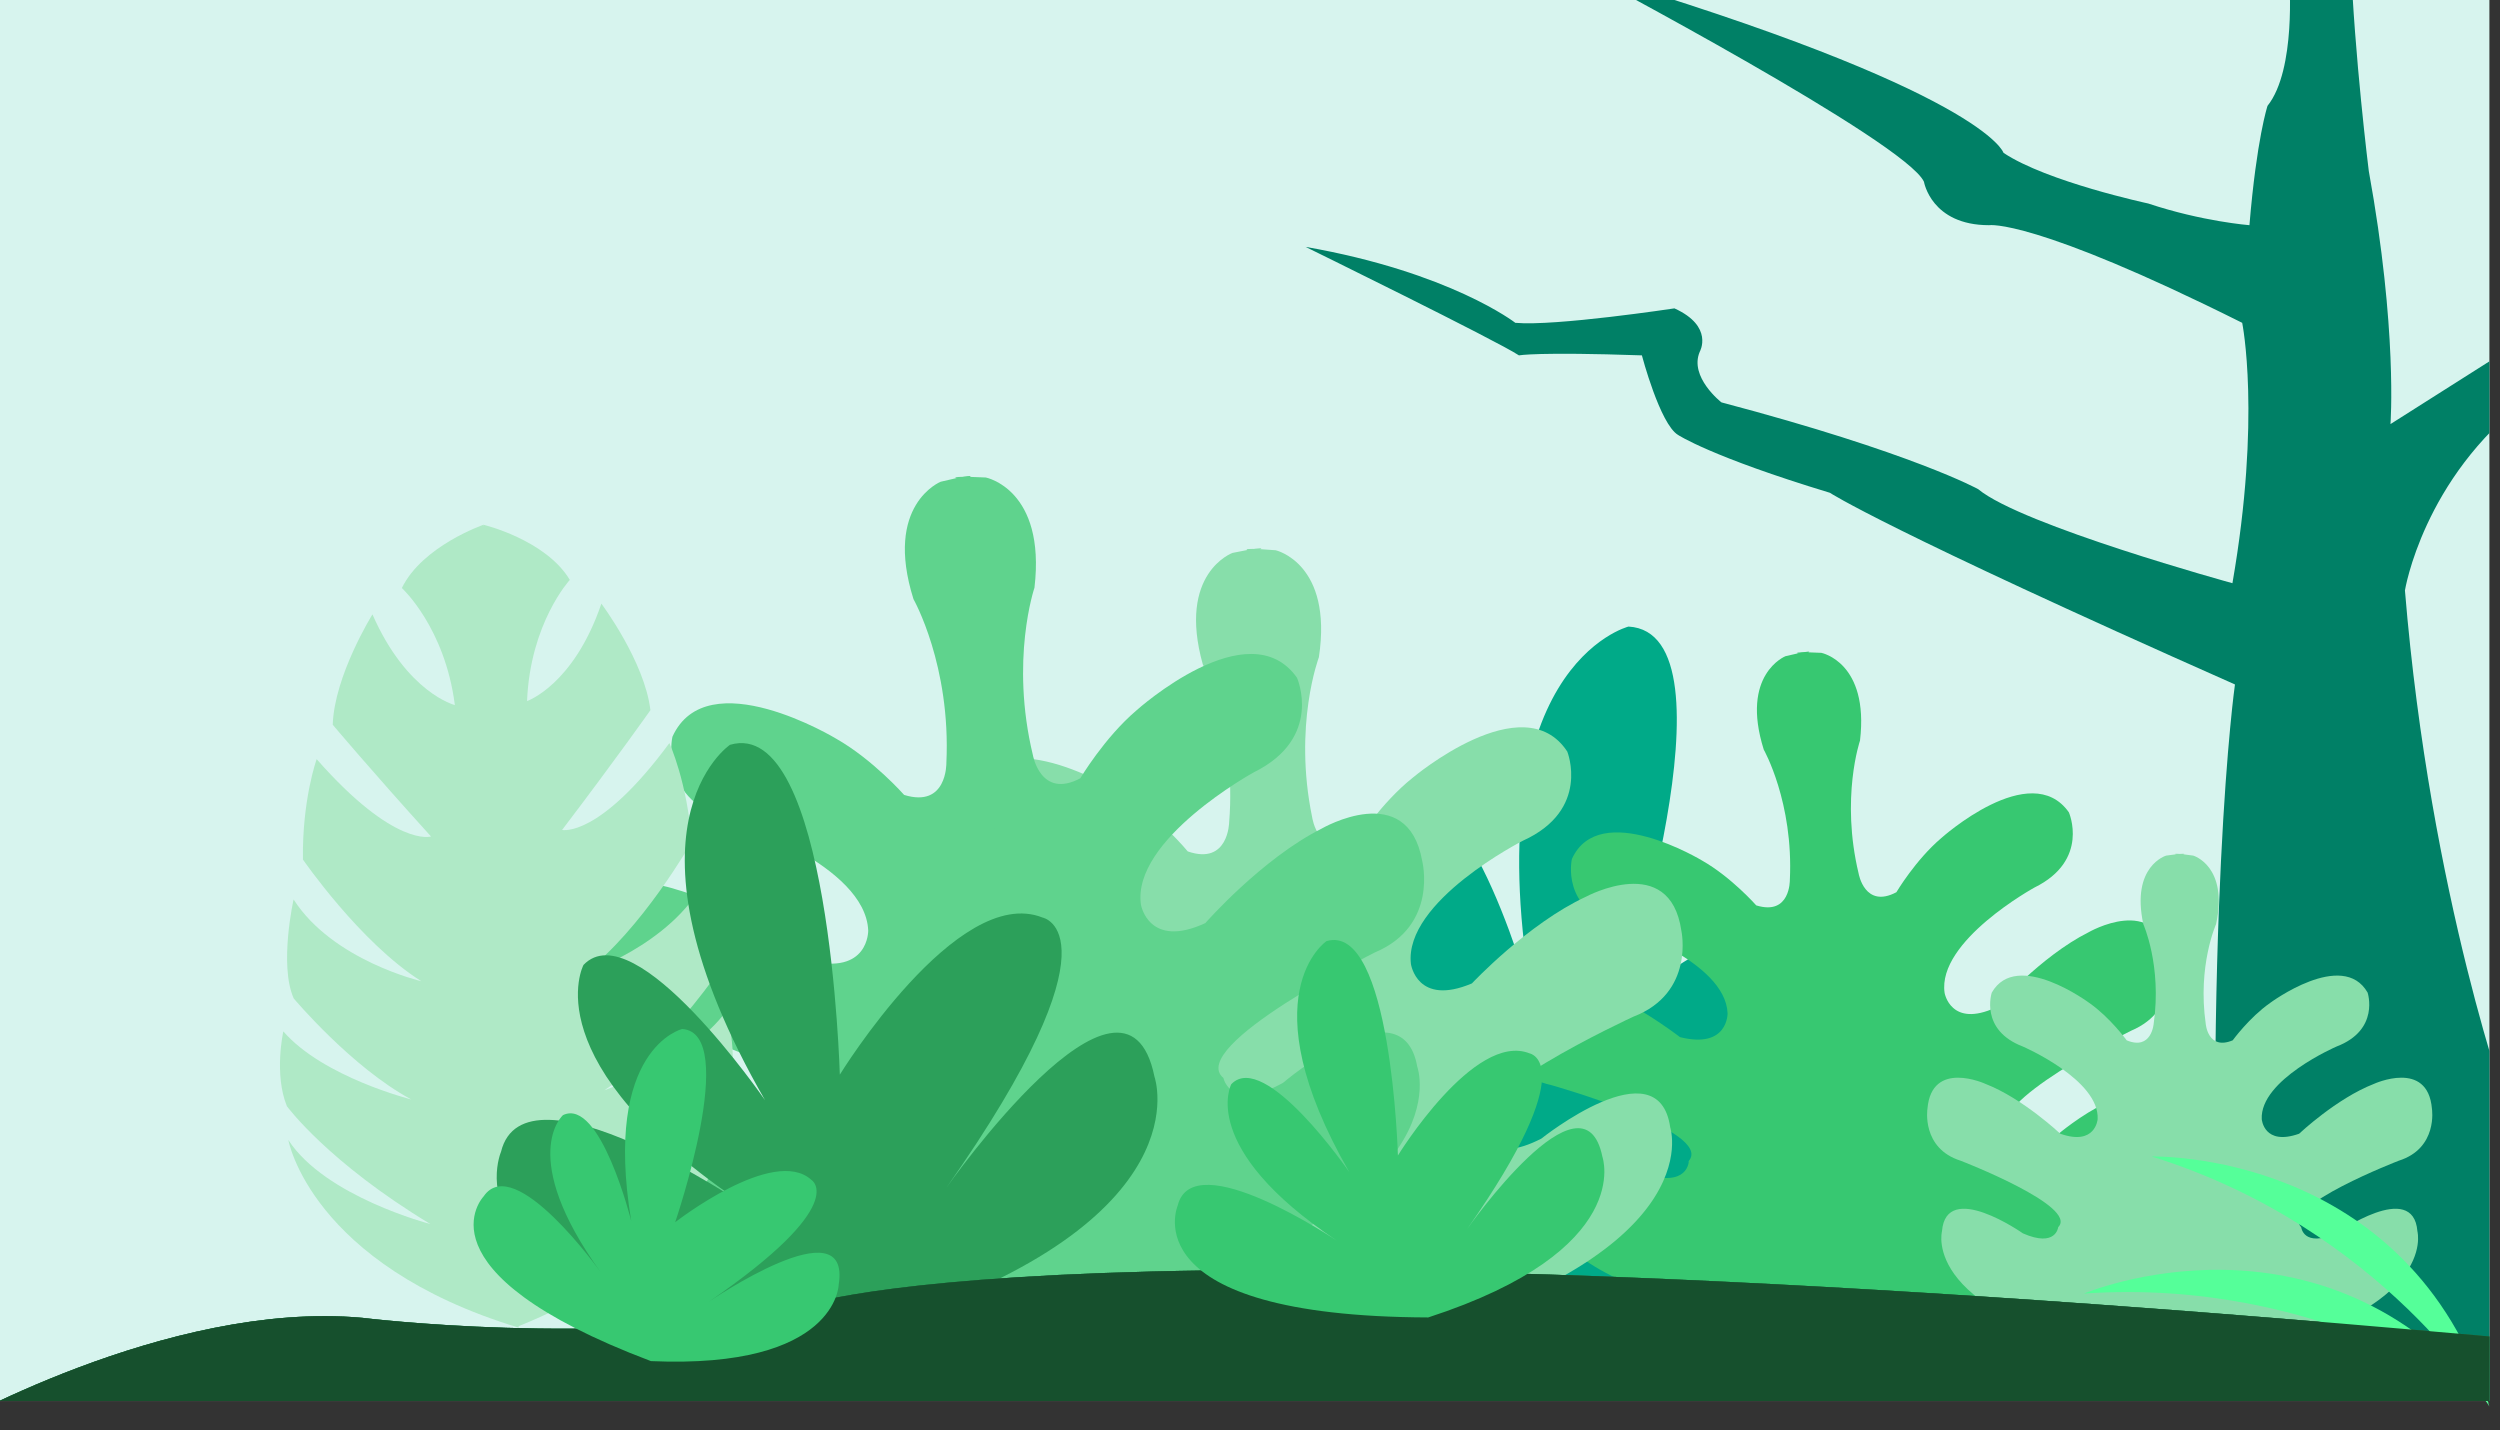 <?xml version="1.0" encoding="UTF-8" standalone="no"?>
<!-- Created with Inkscape (http://www.inkscape.org/) -->

<svg
   xmlns:dc="http://purl.org/dc/elements/1.1/"
   xmlns:cc="http://creativecommons.org/ns#"
   xmlns:rdf="http://www.w3.org/1999/02/22-rdf-syntax-ns#"
   xmlns:svg="http://www.w3.org/2000/svg"
   xmlns="http://www.w3.org/2000/svg"
   xmlns:xlink="http://www.w3.org/1999/xlink"
   xmlns:sodipodi="http://sodipodi.sourceforge.net/DTD/sodipodi-0.dtd"
   xmlns:inkscape="http://www.inkscape.org/namespaces/inkscape"
   width="477.518mm"
   height="273.202mm"
   viewBox="0 0 477.518 273.202"
   version="1.1"
   id="svg8"
   inkscape:version="0.92.4 (5da689c313, 2019-01-14)"
   sodipodi:docname="forest.svg">
  <rect x="0" y="0" width="477.518" height="273.202" fill="#333333" stroke="none"/>
  <defs
     id="defs2">
    <linearGradient
       inkscape:collect="always"
       id="linearGradient1154">
      <stop
         style="stop-color:#2ca05a;stop-opacity:1;"
         offset="0"
         id="stop1150" />
      <stop
         style="stop-color:#2ca05a;stop-opacity:0;"
         offset="1"
         id="stop1152" />
    </linearGradient>
    <linearGradient
       inkscape:collect="always"
       id="linearGradient1138">
      <stop
         style="stop-color:#2ca05a;stop-opacity:1;"
         offset="0"
         id="stop1134" />
      <stop
         style="stop-color:#2ca05a;stop-opacity:0;"
         offset="1"
         id="stop1136" />
    </linearGradient>
    <linearGradient
       inkscape:collect="always"
       id="linearGradient1006">
      <stop
         style="stop-color:#87deaa;stop-opacity:1;"
         offset="0"
         id="stop1002" />
      <stop
         style="stop-color:#87deaa;stop-opacity:0;"
         offset="1"
         id="stop1004" />
    </linearGradient>
    <linearGradient
       inkscape:collect="always"
       id="linearGradient988">
      <stop
         style="stop-color:#afe9c6;stop-opacity:1;"
         offset="0"
         id="stop984" />
      <stop
         style="stop-color:#afe9c6;stop-opacity:0;"
         offset="1"
         id="stop986" />
    </linearGradient>
    <linearGradient
       inkscape:collect="always"
       id="linearGradient978">
      <stop
         style="stop-color:#2ca05a;stop-opacity:1;"
         offset="0"
         id="stop974" />
      <stop
         style="stop-color:#2ca05a;stop-opacity:0;"
         offset="1"
         id="stop976" />
    </linearGradient>
    <clipPath
       clipPathUnits="userSpaceOnUse"
       id="clipPath823">
      <rect
         y="22.589"
         x="-240.393"
         height="267.607"
         width="475.494"
         id="rect825"
         style="opacity:1;fill:#e6e6e6;fill-opacity:1;stroke:none;stroke-width:0.365;stroke-linecap:round;stroke-linejoin:round;stroke-miterlimit:4;stroke-dasharray:none;stroke-dashoffset:0;stroke-opacity:1" />
    </clipPath>
    <clipPath
       clipPathUnits="userSpaceOnUse"
       id="clipPath831">
      <rect
         y="22.589"
         x="-240.393"
         height="267.607"
         width="475.494"
         id="rect833"
         style="opacity:1;fill:#e6e6e6;fill-opacity:1;stroke:none;stroke-width:0.365;stroke-linecap:round;stroke-linejoin:round;stroke-miterlimit:4;stroke-dasharray:none;stroke-dashoffset:0;stroke-opacity:1" />
    </clipPath>
    <clipPath
       clipPathUnits="userSpaceOnUse"
       id="clipPath839">
      <rect
         y="22.589"
         x="-240.393"
         height="267.607"
         width="475.494"
         id="rect841"
         style="opacity:1;fill:#e6e6e6;fill-opacity:1;stroke:none;stroke-width:0.365;stroke-linecap:round;stroke-linejoin:round;stroke-miterlimit:4;stroke-dasharray:none;stroke-dashoffset:0;stroke-opacity:1" />
    </clipPath>
    <clipPath
       clipPathUnits="userSpaceOnUse"
       id="clipPath847">
      <rect
         y="22.589"
         x="-240.393"
         height="267.607"
         width="475.494"
         id="rect849"
         style="opacity:1;fill:#e6e6e6;fill-opacity:1;stroke:none;stroke-width:0.365;stroke-linecap:round;stroke-linejoin:round;stroke-miterlimit:4;stroke-dasharray:none;stroke-dashoffset:0;stroke-opacity:1" />
    </clipPath>
    <clipPath
       clipPathUnits="userSpaceOnUse"
       id="clipPath855">
      <rect
         y="22.589"
         x="-240.393"
         height="267.607"
         width="475.494"
         id="rect857"
         style="opacity:1;fill:#e6e6e6;fill-opacity:1;stroke:none;stroke-width:0.365;stroke-linecap:round;stroke-linejoin:round;stroke-miterlimit:4;stroke-dasharray:none;stroke-dashoffset:0;stroke-opacity:1" />
    </clipPath>
    <clipPath
       clipPathUnits="userSpaceOnUse"
       id="clipPath865">
      <rect
         y="22.589"
         x="-240.393"
         height="267.607"
         width="475.494"
         id="rect867"
         style="opacity:1;fill:#e6e6e6;fill-opacity:1;stroke:none;stroke-width:0.365;stroke-linecap:round;stroke-linejoin:round;stroke-miterlimit:4;stroke-dasharray:none;stroke-dashoffset:0;stroke-opacity:1" />
    </clipPath>
    <clipPath
       clipPathUnits="userSpaceOnUse"
       id="clipPath892">
      <rect
         y="22.589"
         x="-240.393"
         height="267.607"
         width="475.494"
         id="rect894"
         style="opacity:1;fill:#e6e6e6;fill-opacity:1;stroke:none;stroke-width:0.365;stroke-linecap:round;stroke-linejoin:round;stroke-miterlimit:4;stroke-dasharray:none;stroke-dashoffset:0;stroke-opacity:1" />
    </clipPath>
    <clipPath
       clipPathUnits="userSpaceOnUse"
       id="clipPath902">
      <rect
         y="22.589"
         x="-240.393"
         height="267.607"
         width="475.494"
         id="rect904"
         style="opacity:1;fill:#e6e6e6;fill-opacity:1;stroke:none;stroke-width:0.365;stroke-linecap:round;stroke-linejoin:round;stroke-miterlimit:4;stroke-dasharray:none;stroke-dashoffset:0;stroke-opacity:1" />
    </clipPath>
    <clipPath
       clipPathUnits="userSpaceOnUse"
       id="clipPath910">
      <rect
         y="22.589"
         x="-240.393"
         height="267.607"
         width="475.494"
         id="rect912"
         style="opacity:1;fill:#e6e6e6;fill-opacity:1;stroke:none;stroke-width:0.365;stroke-linecap:round;stroke-linejoin:round;stroke-miterlimit:4;stroke-dasharray:none;stroke-dashoffset:0;stroke-opacity:1" />
    </clipPath>
    <clipPath
       clipPathUnits="userSpaceOnUse"
       id="clipPath918">
      <rect
         y="22.589"
         x="-240.393"
         height="267.607"
         width="475.494"
         id="rect920"
         style="opacity:1;fill:#e6e6e6;fill-opacity:1;stroke:none;stroke-width:0.365;stroke-linecap:round;stroke-linejoin:round;stroke-miterlimit:4;stroke-dasharray:none;stroke-dashoffset:0;stroke-opacity:1" />
    </clipPath>
    <clipPath
       clipPathUnits="userSpaceOnUse"
       id="clipPath930">
      <rect
         y="22.589"
         x="-240.393"
         height="267.607"
         width="475.494"
         id="rect932"
         style="opacity:1;fill:#e6e6e6;fill-opacity:1;stroke:none;stroke-width:0.365;stroke-linecap:round;stroke-linejoin:round;stroke-miterlimit:4;stroke-dasharray:none;stroke-dashoffset:0;stroke-opacity:1" />
    </clipPath>
    <clipPath
       clipPathUnits="userSpaceOnUse"
       id="clipPath938">
      <rect
         y="22.589"
         x="-240.393"
         height="267.607"
         width="475.494"
         id="rect940"
         style="opacity:1;fill:#e6e6e6;fill-opacity:1;stroke:none;stroke-width:0.365;stroke-linecap:round;stroke-linejoin:round;stroke-miterlimit:4;stroke-dasharray:none;stroke-dashoffset:0;stroke-opacity:1" />
    </clipPath>
    <clipPath
       clipPathUnits="userSpaceOnUse"
       id="clipPath968">
      <path
         clip-path="url(#clipPath823)"
         inkscape:connector-curvature="0"
         id="path970"
         d="M -47.625,297 C 89.958,187.387 250.22,180.583 250.22,180.583 L 247.952,297 Z"
         style="fill:#5fd38d;stroke:none;stroke-width:0.265px;stroke-linecap:butt;stroke-linejoin:miter;stroke-opacity:1" />
    </clipPath>
    <linearGradient
       inkscape:collect="always"
       xlink:href="#linearGradient978"
       id="linearGradient980"
       x1="-47.625"
       y1="235.39"
       x2="235.101"
       y2="235.39"
       gradientUnits="userSpaceOnUse" />
    <linearGradient
       inkscape:collect="always"
       xlink:href="#linearGradient988"
       id="linearGradient990"
       x1="250.22"
       y1="180.583"
       x2="58.885"
       y2="294.63"
       gradientUnits="userSpaceOnUse" />
    <linearGradient
       inkscape:collect="always"
       xlink:href="#linearGradient1006"
       id="linearGradient1008"
       x1="248.382"
       y1="134.824"
       x2="156.465"
       y2="138.969"
       gradientUnits="userSpaceOnUse" />
    <clipPath
       clipPathUnits="userSpaceOnUse"
       id="clipPath1016">
      <rect
         style="opacity:1;fill:#69e9c6;fill-opacity:1;stroke:none;stroke-width:0.365;stroke-linecap:round;stroke-linejoin:round;stroke-miterlimit:4;stroke-dasharray:none;stroke-dashoffset:0;stroke-opacity:1"
         id="rect1018"
         width="475.494"
         height="267.607"
         x="526.331"
         y="1.176" />
    </clipPath>
    <clipPath
       clipPathUnits="userSpaceOnUse"
       id="clipPath1094">
      <rect
         style="opacity:1;fill:#aaffcc;fill-opacity:1;stroke:none;stroke-width:0.365;stroke-linecap:round;stroke-linejoin:round;stroke-miterlimit:4;stroke-dasharray:none;stroke-dashoffset:0;stroke-opacity:1"
         id="rect1096"
         width="475.494"
         height="267.607"
         x="526.331"
         y="1.176" />
    </clipPath>
    <clipPath
       clipPathUnits="userSpaceOnUse"
       id="clipPath1122">
      <path
         clip-path="url(#clipPath1094)"
         inkscape:connector-curvature="0"
         id="path1124"
         d="m 1012.332,257.412 c -287.864,-26.581 -334.805,-6.221 -334.805,-6.221 -36.195,7.352 -82.005,1.697 -82.005,1.697 -37.326,-3.393 -80.308,21.491 -80.308,21.491 h 318.969 179.844 z"
         style="fill:#16502d;fill-opacity:1;stroke:none;stroke-width:0.265px;stroke-linecap:butt;stroke-linejoin:miter;stroke-opacity:1" />
    </clipPath>
    <linearGradient
       inkscape:collect="always"
       xlink:href="#linearGradient1138"
       id="linearGradient1140"
       x1="912.441"
       y1="236.683"
       x2="708.067"
       y2="280.599"
       gradientUnits="userSpaceOnUse" />
    <clipPath
       clipPathUnits="userSpaceOnUse"
       id="clipPath1146">
      <path
         clip-path="url(#clipPath1094)"
         inkscape:connector-curvature="0"
         id="path1148"
         d="m 1012.332,257.412 c -287.864,-26.581 -334.805,-6.221 -334.805,-6.221 -36.195,7.352 -82.005,1.697 -82.005,1.697 -37.326,-3.393 -80.308,21.491 -80.308,21.491 h 318.969 179.844 z"
         style="fill:#217844;fill-opacity:1;stroke:none;stroke-width:0.265px;stroke-linecap:butt;stroke-linejoin:miter;stroke-opacity:1" />
    </clipPath>
    <linearGradient
       inkscape:collect="always"
       xlink:href="#linearGradient1154"
       id="linearGradient1156"
       x1="526.331"
       y1="267.751"
       x2="816.087"
       y2="267.751"
       gradientUnits="userSpaceOnUse" />
    <clipPath
       clipPathUnits="userSpaceOnUse"
       id="clipPath1184">
      <path
         inkscape:connector-curvature="0"
         id="path1186"
         d="m 501.292,112.434 c 22.33,-52.408 -28.71,-99.347 -28.71,-99.347 0,0 -18.684,86.587 28.71,99.347 z"
         style="fill:#87deaa;fill-opacity:1;stroke:none;stroke-width:0.265px;stroke-linecap:butt;stroke-linejoin:miter;stroke-opacity:1" />
    </clipPath>
  </defs>
  <sodipodi:namedview
     id="base"
     pagecolor="#ffffff"
     bordercolor="#666666"
     borderopacity="1.0"
     inkscape:pageopacity="0.0"
     inkscape:pageshadow="2"
     inkscape:zoom="0.2394014"
     inkscape:cx="248.82842"
     inkscape:cy="458.78882"
     inkscape:document-units="mm"
     inkscape:current-layer="layer1"
     showgrid="false"
     inkscape:window-width="1366"
     inkscape:window-height="686"
     inkscape:window-x="0"
     inkscape:window-y="27"
     inkscape:window-maximized="1"
     showguides="false"
     fit-margin-top="0"
     fit-margin-left="0"
     fit-margin-right="0"
     fit-margin-bottom="0" />
  <g
     inkscape:label="Layer 1"
     inkscape:groupmode="layer"
     id="layer1"
     transform="translate(-526.331,-1.176)">
    <rect
       style="opacity:1;fill:#d5ffe6;fill-opacity:1;stroke:none;stroke-width:0.365;stroke-linecap:round;stroke-linejoin:round;stroke-miterlimit:4;stroke-dasharray:none;stroke-dashoffset:0;stroke-opacity:1"
       id="rect815"
       width="475.494"
       height="267.607"
       x="-240.393"
       y="22.589" />
    <path
       style="fill:#afe9c6;stroke:none;stroke-width:0.265px;stroke-linecap:butt;stroke-linejoin:miter;stroke-opacity:1"
       d="m -256.032,44.877 c 32.574,-6.515 35.831,26.711 35.831,26.711 4.56,15.636 13.681,5.212 13.681,5.212 11.075,-16.938 25.408,-1.954 25.408,-1.954 10.424,7.818 23.453,41.043 23.453,41.043 0,0 21.499,133.554 10.424,133.554 -11.075,0 -125.084,-7.166 -125.084,-7.166 z"
       id="path926"
       inkscape:connector-curvature="0"
       clip-path="url(#clipPath930)" />
    <path
       style="fill:#afe9c6;stroke:none;stroke-width:0.265px;stroke-linecap:butt;stroke-linejoin:miter;stroke-opacity:1"
       d="m -111.282,154.079 c -1.091,-53.459 26.184,-45.822 26.184,-45.822 8.728,0.545 10.91,-6 10.91,-6 8.728,-24.002 24.002,-21.82 24.002,-21.82 10.91,-0.545 18.547,15.819 18.547,15.819 4.909,10.364 12.001,7.091 12.001,7.091 8.728,-2.182 9.819,-29.457 9.819,-29.457 C -7.091,46.616 6,49.889 6,49.889 25.093,50.434 34.912,80.982 34.912,80.982 41.458,100.62 71.011,111.775 71.011,111.775 l -8.824,73.398 c 0,0 -171.832,-1.637 -171.832,-3.818 0,-2.182 -1.637,-27.275 -1.637,-27.275 z"
       id="path948"
       inkscape:connector-curvature="0"
       sodipodi:nodetypes="cccccccccccsc" />
    <path
       sodipodi:nodetypes="cccccccccccsc"
       inkscape:connector-curvature="0"
       id="path950"
       d="m -106.907,183.649 c -1.091,-53.459 26.184,-45.822 26.184,-45.822 8.728,0.545 10.91,-6 10.91,-6 8.728,-24.002 24.002,-21.82 24.002,-21.82 10.91,-0.545 18.547,15.819 18.547,15.819 4.909,10.364 12.001,7.091 12.001,7.091 8.728,-2.182 9.819,-29.457 9.819,-29.457 2.727,-27.275 15.819,-24.002 15.819,-24.002 19.092,0.545 28.911,31.093 28.911,31.093 6.546,19.638 36.099,30.793 36.099,30.793 l -8.824,73.398 c 0,0 -171.832,-1.637 -171.832,-3.818 0,-2.182 -1.637,-27.275 -1.637,-27.275 z"
       style="fill:#d7f4e3;stroke:none;stroke-width:0.265px;stroke-linecap:butt;stroke-linejoin:miter;stroke-opacity:1" />
    <path
       style="fill:#87deaa;stroke:none;stroke-width:0.265px;stroke-linecap:butt;stroke-linejoin:miter;stroke-opacity:1"
       d="m -226.009,207.883 c 35.125,-153.233 77.472,-127.174 77.472,-127.174 14.984,7.166 26.059,40.392 26.059,40.392 12.378,39.74 29.968,33.877 29.968,33.877 9.772,-1.303 14.984,-13.03 14.984,-13.03 9.121,-16.938 19.544,-13.681 19.544,-13.681 13.681,1.303 15.636,19.544 15.636,19.544 4.56,26.059 38.437,33.877 38.437,33.877 C 26.711,186.248 32.574,149.114 32.574,149.114 45.604,84.617 67.307,87.875 67.307,87.875 c 14.215,-3.493 24.552,14.984 24.552,14.984 3.909,7.818 20.196,9.121 20.196,9.121 16.287,-0.651 20.196,-28.014 20.196,-28.014 5.212,-28.014 29.317,-31.271 29.317,-31.271 27.362,-5.863 78.178,35.831 78.178,35.831 l 5.863,140.72 -468.614,26.177 z"
       id="path914"
       inkscape:connector-curvature="0"
       clip-path="url(#clipPath918)"
       sodipodi:nodetypes="cccccccccccccccccc" />
    <path
       style="fill:#aaffcc;stroke:none;stroke-width:0.265px;stroke-linecap:butt;stroke-linejoin:miter;stroke-opacity:1"
       d="m -244.173,77.018 c 55.243,49.946 110.619,129.426 110.619,129.426 0,0 -123.13,7.818 -123.13,0 0,-7.818 12.511,-129.426 12.511,-129.426 z"
       id="path934"
       inkscape:connector-curvature="0"
       clip-path="url(#clipPath938)" />
    <path
       clip-path="url(#clipPath918)"
       inkscape:connector-curvature="0"
       id="path946"
       d="m -226.009,207.883 c 35.125,-153.233 77.472,-127.174 77.472,-127.174 14.984,7.166 26.059,40.392 26.059,40.392 12.378,39.74 29.968,33.877 29.968,33.877 9.772,-1.303 14.984,-13.03 14.984,-13.03 9.121,-16.938 19.544,-13.681 19.544,-13.681 13.681,1.303 15.636,19.544 15.636,19.544 16.938,48.21 39.538,33.997 39.538,33.997 37.786,-4.56 43.851,-41.814 43.851,-41.814 5.863,-52.77 29.968,-48.414 29.968,-48.414 16.287,0.651 21.459,11.442 21.459,11.442 3.909,7.818 19.584,6.313 19.584,6.313 16.287,-0.651 26.711,-23.581 26.711,-23.581 10.424,-26.059 26.506,-27.237 26.506,-27.237 27.362,-5.863 74.474,30.011 74.474,30.011 l 5.863,140.72 -468.614,26.177 z"
       style="fill:#5fd38d;stroke:none;stroke-width:0.265px;stroke-linecap:butt;stroke-linejoin:miter;stroke-opacity:1"
       transform="translate(0,20.196)"
       sodipodi:nodetypes="cccccccccccccccccc" />
    <path
       style="fill:#afe9c6;stroke:none;stroke-width:0.265px;stroke-linecap:butt;stroke-linejoin:miter;stroke-opacity:1"
       d="m -226.009,207.883 c 329.763,-24.069 523.647,3.18 523.647,3.18 l -18.864,117.378 c 0,0 -541.827,-1.048 -541.827,0 0,1.048 -27.445,-102.428 -27.445,-102.428 z"
       id="path861"
       inkscape:connector-curvature="0"
       clip-path="url(#clipPath865)"
       sodipodi:nodetypes="cccscc" />
    <path
       style="fill:#2ca05a;stroke:none;stroke-width:0.265px;stroke-linecap:butt;stroke-linejoin:miter;stroke-opacity:1"
       d="m -226.009,207.883 c 14.7,-42.721 34.912,-14.24 34.912,-14.24 3.216,4.134 7.35,1.378 7.35,1.378 12.403,-6.891 15.619,-2.756 15.619,-2.756 9.187,3.216 7.35,21.131 7.35,21.131 -0.459,8.269 7.35,2.297 7.35,2.297 18.834,-9.187 23.887,-0.459 23.887,-0.459 3.216,5.053 2.297,14.24 2.297,14.24 -0.919,8.728 4.594,5.053 4.594,5.053 15.619,-7.809 18.375,8.728 18.375,8.728 1.837,14.24 32.615,18.834 32.615,18.834 l -84.064,6.431 c 0,0 -67.986,-30.778 -68.446,-33.534 -0.459,-2.756 -1.837,-27.103 -1.837,-27.103 z"
       id="path859"
       inkscape:connector-curvature="0"
       sodipodi:nodetypes="ccccccccccccsc" />
    <path
       style="fill:#2aff80;stroke:none;stroke-width:0.265px;stroke-linecap:butt;stroke-linejoin:miter;stroke-opacity:1"
       d="m -260.048,233.5 c 191.256,6.804 301.625,60.476 301.625,60.476 L -84.046,327.637 H -257.024 Z"
       id="path827"
       inkscape:connector-curvature="0"
       clip-path="url(#clipPath831)" />
    <path
       style="fill:#5fd38d;stroke:none;stroke-width:0.265px;stroke-linecap:butt;stroke-linejoin:miter;stroke-opacity:1"
       d="M -47.625,297 C 89.958,187.387 250.22,180.583 250.22,180.583 L 247.952,297 Z"
       id="path819"
       inkscape:connector-curvature="0"
       clip-path="url(#clipPath823)" />
    <path
       style="fill:#2ca05a;stroke:none;stroke-width:0.265px;stroke-linecap:butt;stroke-linejoin:miter;stroke-opacity:1"
       d="M -207.887,263.738 C -229.81,213.089 -244.173,77.018 -244.173,77.018 l 3.78,213.179 z"
       id="path843"
       inkscape:connector-curvature="0"
       clip-path="url(#clipPath847)" />
    <path
       style="fill:#37c871;stroke:none;stroke-width:0.265px;stroke-linecap:butt;stroke-linejoin:miter;stroke-opacity:1"
       d="m -223.006,255.423 c 13.607,-66.524 -1.512,-233.589 -1.512,-233.589 -0.756,-6.048 -0.756,-27.214 -0.756,-27.214 l 12.851,-0.756 c 16.631,208.643 44.601,273.655 44.601,273.655 -34.018,-7.56 -55.185,-12.095 -55.185,-12.095 z"
       id="path835"
       inkscape:connector-curvature="0"
       clip-path="url(#clipPath839)" />
    <path
       style="fill:#217844;stroke:none;stroke-width:0.265px;stroke-linecap:butt;stroke-linejoin:miter;stroke-opacity:1"
       d="m -256.787,283.219 c 0,-34.453 26.643,-19.753 26.643,-19.753 7.809,-23.887 32.156,-8.269 32.156,-8.269 20.212,-10.106 30.166,12.32 30.166,12.32 24.039,-7.267 34.145,29.942 34.145,29.942 h -122.651 z"
       id="path851"
       inkscape:connector-curvature="0"
       sodipodi:nodetypes="ccc"
       clip-path="url(#clipPath855)"
       transform="translate(0,0.529)" />
    <path
       style="fill:#2ca05a;stroke:none;stroke-width:0.265px;stroke-linecap:butt;stroke-linejoin:miter;stroke-opacity:1"
       d="m 199.124,68.531 c 16.768,-5.24 40.873,-20.96 40.873,-20.96 l 1.048,10.958 C 212.749,76.345 198.076,98.322 198.076,98.322 Z"
       id="path898"
       inkscape:connector-curvature="0"
       sodipodi:nodetypes="cccc"
       clip-path="url(#clipPath902)"
       transform="translate(0,-9.525)" />
    <path
       clip-path="url(#clipPath823)"
       inkscape:connector-curvature="0"
       id="path972"
       d="M -47.625,297 C 89.958,187.387 250.22,180.583 250.22,180.583 L 247.952,297 Z"
       style="fill:url(#linearGradient980);fill-opacity:1;stroke:none;stroke-width:0.265px;stroke-linecap:butt;stroke-linejoin:miter;stroke-opacity:1" />
    <path
       style="fill:#5fd38d;stroke:none;stroke-width:0.265px;stroke-linecap:butt;stroke-linejoin:miter;stroke-opacity:1"
       d="M -0.691,240.359 C 82.198,251.411 74.6,260.391 74.6,260.391 c 0.691,11.743 -33.023,33.586 -33.023,33.586 0,0 211.925,3.193 211.925,0 0,-3.193 15.196,-124.763 0,-124.763 -15.196,0 -230.708,0 -230.708,0 z"
       id="path964"
       inkscape:connector-curvature="0"
       clip-path="url(#clipPath968)" />
    <path
       clip-path="url(#clipPath968)"
       inkscape:connector-curvature="0"
       id="path982"
       d="M -0.691,240.359 C 82.198,251.411 74.6,260.391 74.6,260.391 c 0.691,11.743 -33.023,33.586 -33.023,33.586 0,0 211.925,3.193 211.925,0 0,-3.193 15.196,-124.763 0,-124.763 -15.196,0 -230.708,0 -230.708,0 z"
       style="fill:url(#linearGradient990);fill-opacity:1;stroke:none;stroke-width:0.265px;stroke-linecap:butt;stroke-linejoin:miter;stroke-opacity:1" />
    <path
       style="fill:#37c871;stroke:none;stroke-width:0.265px;stroke-linecap:butt;stroke-linejoin:miter;stroke-opacity:1"
       d="M 150.987,245.678 C 160.42,90.571 156.736,9.842 156.736,9.842 h 48.676 c 4.192,189.692 8.384,229.517 8.384,229.517 z"
       id="path888"
       inkscape:connector-curvature="0"
       clip-path="url(#clipPath892)"
       sodipodi:nodetypes="ccccc" />
    <path
       style="fill:#37c871;fill-opacity:1;stroke:none;stroke-width:0.265px;stroke-linecap:butt;stroke-linejoin:miter;stroke-opacity:1"
       d="m 222.181,213.158 c 4.192,-55.545 14.672,-111.09 14.672,-111.09 l 10.48,16.768 c -19.912,61.833 -15.72,95.37 -15.72,95.37 z"
       id="path906"
       inkscape:connector-curvature="0"
       clip-path="url(#clipPath910)" />
    <path
       sodipodi:nodetypes="ccccc"
       clip-path="url(#clipPath892)"
       inkscape:connector-curvature="0"
       id="path992"
       d="M 150.987,245.678 C 160.42,90.571 156.736,9.842 156.736,9.842 h 48.676 c 4.192,189.692 8.384,229.517 8.384,229.517 z"
       style="fill:url(#linearGradient1008);fill-opacity:1;stroke:none;stroke-width:0.265px;stroke-linecap:butt;stroke-linejoin:miter;stroke-opacity:1" />
    <g
       id="g1228">
      <rect
         style="opacity:1;fill:#d7f4ee;fill-opacity:1;stroke:none;stroke-width:0.365;stroke-linecap:round;stroke-linejoin:round;stroke-miterlimit:4;stroke-dasharray:none;stroke-dashoffset:0;stroke-opacity:1"
         id="rect1010"
         width="475.494"
         height="267.607"
         x="526.331"
         y="1.176" />
      <path
         transform="translate(7.03125e-6,-2.734375e-6)"
         clip-path="url(#clipPath1016)"
         sodipodi:nodetypes="cccccccccccccccccccccc"
         inkscape:connector-curvature="0"
         id="path1012"
         d="m 950.461,272.133 c -3.454,-96.704 2.763,-140.221 2.763,-140.221 -67.002,-29.702 -77.363,-36.609 -77.363,-36.609 -22.794,-6.907 -29.011,-11.052 -29.011,-11.052 -3.454,-2.072 -6.907,-15.196 -6.907,-15.196 -20.032,-0.691 -23.485,0 -23.485,0 -4.144,-2.763 -40.754,-20.722 -40.754,-20.722 27.63,4.835 40.063,14.506 40.063,14.506 7.598,0.691 30.393,-2.763 30.393,-2.763 7.598,3.454 4.835,8.289 4.835,8.289 -2.072,4.835 4.144,9.67 4.144,9.67 36.609,9.67 49.043,16.578 49.043,16.578 8.289,6.907 48.558,17.959 48.558,17.959 5.526,-31.774 1.866,-49.733 1.866,-49.733 -40.063,-20.032 -48.352,-18.65 -48.352,-18.65 -11.052,0 -12.433,-8.289 -12.433,-8.289 -3.454,-7.598 -64.93,-40.063 -64.93,-40.063 76.672,22.794 80.126,34.537 80.126,34.537 8.289,5.526 27.63,9.67 27.63,9.67 10.361,3.454 19.341,4.144 19.341,4.144 1.381,-16.578 3.454,-22.794 3.454,-22.794 5.526,-6.907 4.144,-24.176 4.144,-24.176 l 11.743,-4.144 c 0.691,18.65 3.454,40.754 3.454,40.754 5.526,30.393 4.144,48.352 4.144,48.352 l 28.32,-17.959 -2.072,13.124 c -20.031,15.196 -23.485,36.609 -23.485,36.609 4.835,58.713 20.032,100.158 20.032,100.158 l -3.896,54.672 1.823,33.742 z"
         style="fill:#008066;fill-opacity:1;stroke:none;stroke-width:0.265px;stroke-linecap:butt;stroke-linejoin:miter;stroke-opacity:1" />
      <path
         sodipodi:nodetypes="ccccccccccc"
         inkscape:connector-curvature="0"
         id="path1164"
         d="m 835.683,193.463 c 0,0 23.417,-71.37 1.703,-72.608 0,0 -29.803,7.522 -18.205,72.358 0,0 -12.21,-46.355 -26.138,-39.432 0,0 -17.175,15.489 14.945,58.851 0,0 -32.999,-45.107 -44.365,-27.935 0,0 -26.474,28.297 63.633,61.044 70.023,2.148 70.147,-29.635 70.147,-29.635 4.45,-30.393 -48.763,7.121 -48.763,7.121 53.213,-37.514 37.991,-46.339 37.991,-46.339 -14.348,-12.704 -50.946,16.575 -50.946,16.575 z"
         style="fill:#00aa88;stroke:none;stroke-width:0.207px;stroke-linecap:butt;stroke-linejoin:miter;stroke-opacity:1" />
      <g
         id="g1086"
         transform="matrix(0.927,-0.087,0.087,0.927,-8.617,85.416)"
         style="fill:#37c871">
        <path
           inkscape:connector-curvature="0"
           id="path1082"
           d="m 925.237,268.723 c -59.948,-11.311 -53.727,-34.498 -53.727,-34.498 1.131,-14.139 22.056,0.566 22.056,0.566 9.049,3.959 9.614,-1.697 9.614,-1.697 5.655,-5.655 -26.581,-18.098 -26.581,-18.098 -10.745,-3.393 -9.049,-14.139 -9.049,-14.139 1.131,-13.573 15.835,-6.787 15.835,-6.787 10.18,3.959 20.36,13.573 20.36,13.573 9.614,3.393 10.18,-3.959 10.18,-3.959 0.566,-10.745 -20.36,-19.794 -20.36,-19.794 -11.877,-4.524 -8.483,-14.704 -8.483,-14.704 6.787,-11.877 26.581,2.828 26.581,2.828 5.655,3.959 10.18,10.18 10.18,10.18 6.787,2.828 7.352,-4.524 7.352,-4.524 2.262,-15.835 -2.828,-27.146 -2.828,-27.146 -3.393,-15.835 6.221,-18.663 6.221,-18.663 7.918,-1.131 3.959,0 3.959,0 v 137.428 z"
           style="fill:#37c871;fill-opacity:1;stroke:none;stroke-width:0.265px;stroke-linecap:butt;stroke-linejoin:miter;stroke-opacity:1" />
        <path
           style="fill:#37c871;fill-opacity:1;stroke:none;stroke-width:0.265px;stroke-linecap:butt;stroke-linejoin:miter;stroke-opacity:1"
           d="m 947.33,268.723 c 59.948,-11.311 53.727,-34.498 53.727,-34.498 -1.131,-14.139 -22.056,0.566 -22.056,0.566 -9.049,3.959 -9.614,-1.697 -9.614,-1.697 -5.655,-5.655 26.581,-18.098 26.581,-18.098 10.745,-3.393 9.049,-14.139 9.049,-14.139 -1.131,-13.573 -15.835,-6.787 -15.835,-6.787 -10.18,3.959 -20.36,13.573 -20.36,13.573 -9.614,3.393 -10.18,-3.959 -10.18,-3.959 -0.566,-10.745 20.36,-19.794 20.36,-19.794 11.877,-4.524 8.483,-14.704 8.483,-14.704 -6.787,-11.877 -26.581,2.828 -26.581,2.828 -5.655,3.959 -10.18,10.18 -10.18,10.18 -6.787,2.828 -7.352,-4.524 -7.352,-4.524 -2.262,-15.835 2.828,-27.146 2.828,-27.146 3.393,-15.835 -6.221,-18.663 -6.221,-18.663 -7.918,-1.131 -3.959,0 -3.959,0 v 137.428 z"
           id="path1084"
           inkscape:connector-curvature="0" />
      </g>
      <g
         style="fill:#87deaa"
         transform="matrix(0.701,0,0,0.701,286.334,72.17)"
         id="g1080">
        <path
           style="fill:#87deaa;fill-opacity:1;stroke:none;stroke-width:0.265px;stroke-linecap:butt;stroke-linejoin:miter;stroke-opacity:1"
           d="m 925.237,268.723 c -59.948,-11.311 -53.727,-34.498 -53.727,-34.498 1.131,-14.139 22.056,0.566 22.056,0.566 9.049,3.959 9.614,-1.697 9.614,-1.697 5.655,-5.655 -26.581,-18.098 -26.581,-18.098 -10.745,-3.393 -9.049,-14.139 -9.049,-14.139 1.131,-13.573 15.835,-6.787 15.835,-6.787 10.18,3.959 20.36,13.573 20.36,13.573 9.614,3.393 10.18,-3.959 10.18,-3.959 0.566,-10.745 -20.36,-19.794 -20.36,-19.794 -11.877,-4.524 -8.483,-14.704 -8.483,-14.704 6.787,-11.877 26.581,2.828 26.581,2.828 5.655,3.959 10.18,10.18 10.18,10.18 6.787,2.828 7.352,-4.524 7.352,-4.524 2.262,-15.835 -2.828,-27.146 -2.828,-27.146 -3.393,-15.835 6.221,-18.663 6.221,-18.663 7.918,-1.131 3.959,0 3.959,0 v 137.428 z"
           id="path1066"
           inkscape:connector-curvature="0" />
        <path
           inkscape:connector-curvature="0"
           id="path1076"
           d="m 947.33,268.723 c 59.948,-11.311 53.727,-34.498 53.727,-34.498 -1.131,-14.139 -22.056,0.566 -22.056,0.566 -9.049,3.959 -9.614,-1.697 -9.614,-1.697 -5.655,-5.655 26.581,-18.098 26.581,-18.098 10.745,-3.393 9.049,-14.139 9.049,-14.139 -1.131,-13.573 -15.835,-6.787 -15.835,-6.787 -10.18,3.959 -20.36,13.573 -20.36,13.573 -9.614,3.393 -10.18,-3.959 -10.18,-3.959 -0.566,-10.745 20.36,-19.794 20.36,-19.794 11.877,-4.524 8.483,-14.704 8.483,-14.704 -6.787,-11.877 -26.581,2.828 -26.581,2.828 -5.655,3.959 -10.18,10.18 -10.18,10.18 -6.787,2.828 -7.352,-4.524 -7.352,-4.524 -2.262,-15.835 2.828,-27.146 2.828,-27.146 3.393,-15.835 -6.221,-18.663 -6.221,-18.663 -7.918,-1.131 -3.959,0 -3.959,0 v 137.428 z"
           style="fill:#87deaa;fill-opacity:1;stroke:none;stroke-width:0.265px;stroke-linecap:butt;stroke-linejoin:miter;stroke-opacity:1" />
      </g>
      <g
         id="g1108"
         transform="matrix(1.118,-0.069,0.069,1.118,-289.989,23.716)"
         style="fill:#87deaa">
        <path
           inkscape:connector-curvature="0"
           id="path1104"
           d="m 925.237,268.723 c -59.948,-11.311 -53.727,-34.498 -53.727,-34.498 1.131,-14.139 22.056,0.566 22.056,0.566 9.049,3.959 9.614,-1.697 9.614,-1.697 5.655,-5.655 -26.581,-18.098 -26.581,-18.098 -10.745,-3.393 -9.049,-14.139 -9.049,-14.139 1.131,-13.573 15.835,-6.787 15.835,-6.787 10.18,3.959 20.36,13.573 20.36,13.573 9.614,3.393 10.18,-3.959 10.18,-3.959 0.566,-10.745 -20.36,-19.794 -20.36,-19.794 -11.877,-4.524 -8.483,-14.704 -8.483,-14.704 6.787,-11.877 26.581,2.828 26.581,2.828 5.655,3.959 10.18,10.18 10.18,10.18 6.787,2.828 7.352,-4.524 7.352,-4.524 2.262,-15.835 -2.828,-27.146 -2.828,-27.146 -3.393,-15.835 6.221,-18.663 6.221,-18.663 7.918,-1.131 3.959,0 3.959,0 v 137.428 z"
           style="fill:#87deaa;fill-opacity:1;stroke:none;stroke-width:0.265px;stroke-linecap:butt;stroke-linejoin:miter;stroke-opacity:1" />
        <path
           style="fill:#87deaa;fill-opacity:1;stroke:none;stroke-width:0.265px;stroke-linecap:butt;stroke-linejoin:miter;stroke-opacity:1"
           d="m 947.33,268.723 c 59.948,-11.311 53.727,-34.498 53.727,-34.498 -1.131,-14.139 -22.056,0.566 -22.056,0.566 -9.049,3.959 -9.614,-1.697 -9.614,-1.697 -5.655,-5.655 26.581,-18.098 26.581,-18.098 10.745,-3.393 9.049,-14.139 9.049,-14.139 -1.131,-13.573 -15.835,-6.787 -15.835,-6.787 -10.18,3.959 -20.36,13.573 -20.36,13.573 -9.614,3.393 -10.18,-3.959 -10.18,-3.959 -0.566,-10.745 20.36,-19.794 20.36,-19.794 11.877,-4.524 8.483,-14.704 8.483,-14.704 -6.787,-11.877 -26.581,2.828 -26.581,2.828 -5.655,3.959 -10.18,10.18 -10.18,10.18 -6.787,2.828 -7.352,-4.524 -7.352,-4.524 -2.262,-15.835 2.828,-27.146 2.828,-27.146 3.393,-15.835 -6.221,-18.663 -6.221,-18.663 -7.918,-1.131 -3.959,0 -3.959,0 v 137.428 z"
           id="path1106"
           inkscape:connector-curvature="0" />
      </g>
      <g
         style="fill:#5fd38d"
         transform="matrix(1.165,-0.11,0.11,1.165,-394.96,42.16)"
         id="g1102">
        <path
           style="fill:#5fd38d;fill-opacity:1;stroke:none;stroke-width:0.265px;stroke-linecap:butt;stroke-linejoin:miter;stroke-opacity:1"
           d="m 925.237,268.723 c -59.948,-11.311 -53.727,-34.498 -53.727,-34.498 1.131,-14.139 22.056,0.566 22.056,0.566 9.049,3.959 9.614,-1.697 9.614,-1.697 5.655,-5.655 -26.581,-18.098 -26.581,-18.098 -10.745,-3.393 -9.049,-14.139 -9.049,-14.139 1.131,-13.573 15.835,-6.787 15.835,-6.787 10.18,3.959 20.36,13.573 20.36,13.573 9.614,3.393 10.18,-3.959 10.18,-3.959 0.566,-10.745 -20.36,-19.794 -20.36,-19.794 -11.877,-4.524 -8.483,-14.704 -8.483,-14.704 6.787,-11.877 26.581,2.828 26.581,2.828 5.655,3.959 10.18,10.18 10.18,10.18 6.787,2.828 7.352,-4.524 7.352,-4.524 2.262,-15.835 -2.828,-27.146 -2.828,-27.146 -3.393,-15.835 6.221,-18.663 6.221,-18.663 7.918,-1.131 3.959,0 3.959,0 v 137.428 z"
           id="path1098"
           inkscape:connector-curvature="0" />
        <path
           inkscape:connector-curvature="0"
           id="path1100"
           d="m 947.33,268.723 c 59.948,-11.311 53.727,-34.498 53.727,-34.498 -1.131,-14.139 -22.056,0.566 -22.056,0.566 -9.049,3.959 -9.614,-1.697 -9.614,-1.697 -5.655,-5.655 26.581,-18.098 26.581,-18.098 10.745,-3.393 9.049,-14.139 9.049,-14.139 -1.131,-13.573 -15.835,-6.787 -15.835,-6.787 -10.18,3.959 -20.36,13.573 -20.36,13.573 -9.614,3.393 -10.18,-3.959 -10.18,-3.959 -0.566,-10.745 20.36,-19.794 20.36,-19.794 11.877,-4.524 8.483,-14.704 8.483,-14.704 -6.787,-11.877 -26.581,2.828 -26.581,2.828 -5.655,3.959 -10.18,10.18 -10.18,10.18 -6.787,2.828 -7.352,-4.524 -7.352,-4.524 -2.262,-15.835 2.828,-27.146 2.828,-27.146 3.393,-15.835 -6.221,-18.663 -6.221,-18.663 -7.918,-1.131 -3.959,0 -3.959,0 v 137.428 z"
           style="fill:#5fd38d;fill-opacity:1;stroke:none;stroke-width:0.265px;stroke-linecap:butt;stroke-linejoin:miter;stroke-opacity:1" />
      </g>
      <g
         style="fill:#afe9c6"
         transform="matrix(0.871,0,0,0.871,86.588,139.54)"
         id="g1194">
        <path
           style="fill:#afe9c6;stroke:none;stroke-width:0.303px;stroke-linecap:butt;stroke-linejoin:miter;stroke-opacity:1"
           d="m 618.608,132.295 c -45.61,-13.856 -50.503,-41.155 -50.503,-41.155 8.101,12.463 31.14,18.435 31.14,18.435 -22.5,-13.597 -31.452,-25.837 -31.452,-25.837 -2.886,-7.049 -0.788,-16.416 -0.788,-16.416 8.721,10.057 28.049,14.927 28.049,14.927 -13.108,-7.056 -25.771,-22.152 -25.771,-22.152 -3.259,-7.316 -0.029,-21.709 -0.029,-21.709 8.568,13.392 28.006,17.931 28.006,17.931 C 583.875,47.901 571.305,29.638 571.305,29.638 571.112,16.536 574.313,7.623 574.313,7.623 591.462,27.122 599.393,24.582 599.393,24.582 586.122,9.927 577.842,0.081 577.842,0.081 c 0.326,-10.733 8.706,-24.206 8.706,-24.206 7.581,17.267 18.073,19.891 18.073,19.891 -2.168,-17.022 -11.625,-25.673 -11.625,-25.673 4.503,-9.239 17.903,-13.872 17.903,-13.872 z"
           id="path1166"
           inkscape:connector-curvature="0"
           sodipodi:nodetypes="cccccccccccccccccc" />
        <path
           sodipodi:nodetypes="ccccccccccccccccccccccc"
           inkscape:connector-curvature="0"
           id="path1190"
           d="m 618.241,132.112 c 44.252,-17.721 46.782,-45.339 46.782,-45.339 -7.001,13.112 -29.442,21.04 -29.442,21.04 21.249,-15.479 29.118,-28.442 29.118,-28.442 2.27,-7.27 -0.625,-16.423 -0.625,-16.423 -7.825,10.769 -26.664,17.28 -26.664,17.28 12.454,-8.156 23.774,-24.283 23.774,-24.283 2.619,-7.569 -1.835,-21.631 -1.835,-21.631 C 651.961,48.392 632.985,54.583 632.985,54.583 645.599,45.048 656.554,25.773 656.554,25.773 655.622,12.703 651.667,4.097 651.667,4.097 636.256,24.997 628.136,23.147 628.136,23.147 640.1,7.407 647.503,-3.114 647.503,-3.114 646.257,-13.779 636.751,-26.482 636.751,-26.482 c -6.07,17.854 -16.299,21.369 -16.299,21.369 0.698,-17.145 9.377,-26.576 9.377,-26.576 -5.28,-8.818 -18.931,-12.089 -18.931,-12.089 l -3.21,12.963 v 0 l 1.757,58.811 0.699,76.036 -0.013,21.427 z"
           style="fill:#afe9c6;stroke:none;stroke-width:0.303px;stroke-linecap:butt;stroke-linejoin:miter;stroke-opacity:1" />
      </g>
      <path
         sodipodi:nodetypes="ccccccccccc"
         inkscape:connector-curvature="0"
         id="path1158"
         d="m 686.742,206.444 c 0,0 -1.917,-68.648 -20.983,-63 0,0 -23.318,15.687 6.707,67.886 0,0 -24.837,-36.11 -34.681,-25.847 0,0 -9.989,18.637 31.054,46.017 0,0 -42.339,-28.609 -46.81,-10.319 0,0 -14.03,32.532 73.624,32.851 60.914,-19.801 51.194,-47.186 51.194,-47.186 -5.568,-27.527 -39.755,21.203 -39.755,21.203 34.187,-48.73 18.362,-51.617 18.362,-51.617 -16.273,-6.495 -38.711,30.013 -38.711,30.013 z"
         style="fill:#2ca05a;stroke:none;stroke-width:0.189px;stroke-linecap:butt;stroke-linejoin:miter;stroke-opacity:1" />
      <path
         clip-path="url(#clipPath1094)"
         inkscape:connector-curvature="0"
         id="path1090"
         d="m 1012.332,257.412 c -287.864,-26.581 -334.805,-6.221 -334.805,-6.221 -36.195,7.352 -82.005,1.697 -82.005,1.697 -37.326,-3.393 -80.308,21.491 -80.308,21.491 h 318.969 179.844 z"
         style="fill:#217844;fill-opacity:1;stroke:none;stroke-width:0.265px;stroke-linecap:butt;stroke-linejoin:miter;stroke-opacity:1" />
      <path
         clip-path="url(#clipPath1146)"
         inkscape:connector-curvature="0"
         id="path1142"
         d="m 526.331,268.783 c 89.552,-18.724 289.756,2.767 289.756,2.767 l -270.898,7.352 z"
         style="fill:url(#linearGradient1156);fill-opacity:1;stroke:none;stroke-width:0.265px;stroke-linecap:butt;stroke-linejoin:miter;stroke-opacity:1" />
      <path
         inkscape:connector-curvature="0"
         id="path1020"
         d="m 1001.825,269.842 c -15.445,-49.147 -64.488,-47.765 -64.488,-47.765 44.207,13.815 64.488,47.765 64.488,47.765 z"
         style="fill:#55ff99;stroke:none;stroke-width:0.265px;stroke-linecap:butt;stroke-linejoin:miter;stroke-opacity:1" />
      <path
         style="fill:#55ff99;stroke:none;stroke-width:0.265px;stroke-linecap:butt;stroke-linejoin:miter;stroke-opacity:1"
         d="m 1001.825,269.313 c -32.255,-40.169 -77.44,-21.053 -77.44,-21.053 46.205,-3.201 77.44,21.053 77.44,21.053 z"
         id="path1022"
         inkscape:connector-curvature="0" />
      <path
         clip-path="url(#clipPath1122)"
         inkscape:connector-curvature="0"
         id="path1118"
         d="M 1001.825,269.842 C 787.244,229.134 708.067,280.599 708.067,280.599 h 295.782 z"
         style="opacity:0.59;fill:url(#linearGradient1140);fill-opacity:1;stroke:none;stroke-width:0.265px;stroke-linecap:butt;stroke-linejoin:miter;stroke-opacity:1" />
      <path
         style="fill:#37c871;stroke:none;stroke-width:0.123px;stroke-linecap:butt;stroke-linejoin:miter;stroke-opacity:1"
         d="m 793.341,221.887 c 0,0 -1.246,-44.621 -13.639,-40.95 0,0 -15.156,10.196 4.359,44.126 0,0 -16.144,-23.471 -22.543,-16.801 0,0 -6.493,12.114 20.185,29.91 0,0 -27.52,-18.595 -30.426,-6.707 0,0 -9.12,21.146 47.855,21.353 39.593,-12.87 33.275,-30.67 33.275,-30.67 -3.619,-17.892 -25.841,13.782 -25.841,13.782 22.221,-31.674 11.935,-33.55 11.935,-33.55 -10.578,-4.222 -25.162,19.508 -25.162,19.508 z"
         id="path1160"
         inkscape:connector-curvature="0"
         sodipodi:nodetypes="ccccccccccc" />
      <path
         sodipodi:nodetypes="ccccccccccc"
         inkscape:connector-curvature="0"
         id="path1162"
         d="m 655.292,234.63 c 0,0 12.377,-36.139 1.343,-36.911 0,0 -15.205,3.629 -9.733,36.675 0,0 -5.904,-23.652 -13.033,-20.224 0,0 -8.836,7.763 7.213,30.025 0,0 -16.484,-23.154 -22.377,-14.497 0,0 -13.648,14.216 31.957,31.46 35.594,1.552 35.866,-14.609 35.866,-14.609 2.462,-15.426 -24.844,3.301 -24.844,3.301 27.306,-18.727 19.624,-23.314 19.624,-23.314 -7.213,-6.555 -26.016,8.094 -26.016,8.094 z"
         style="fill:#37c871;stroke:none;stroke-width:0.105px;stroke-linecap:butt;stroke-linejoin:miter;stroke-opacity:1" />
    </g>
  </g>
</svg>
